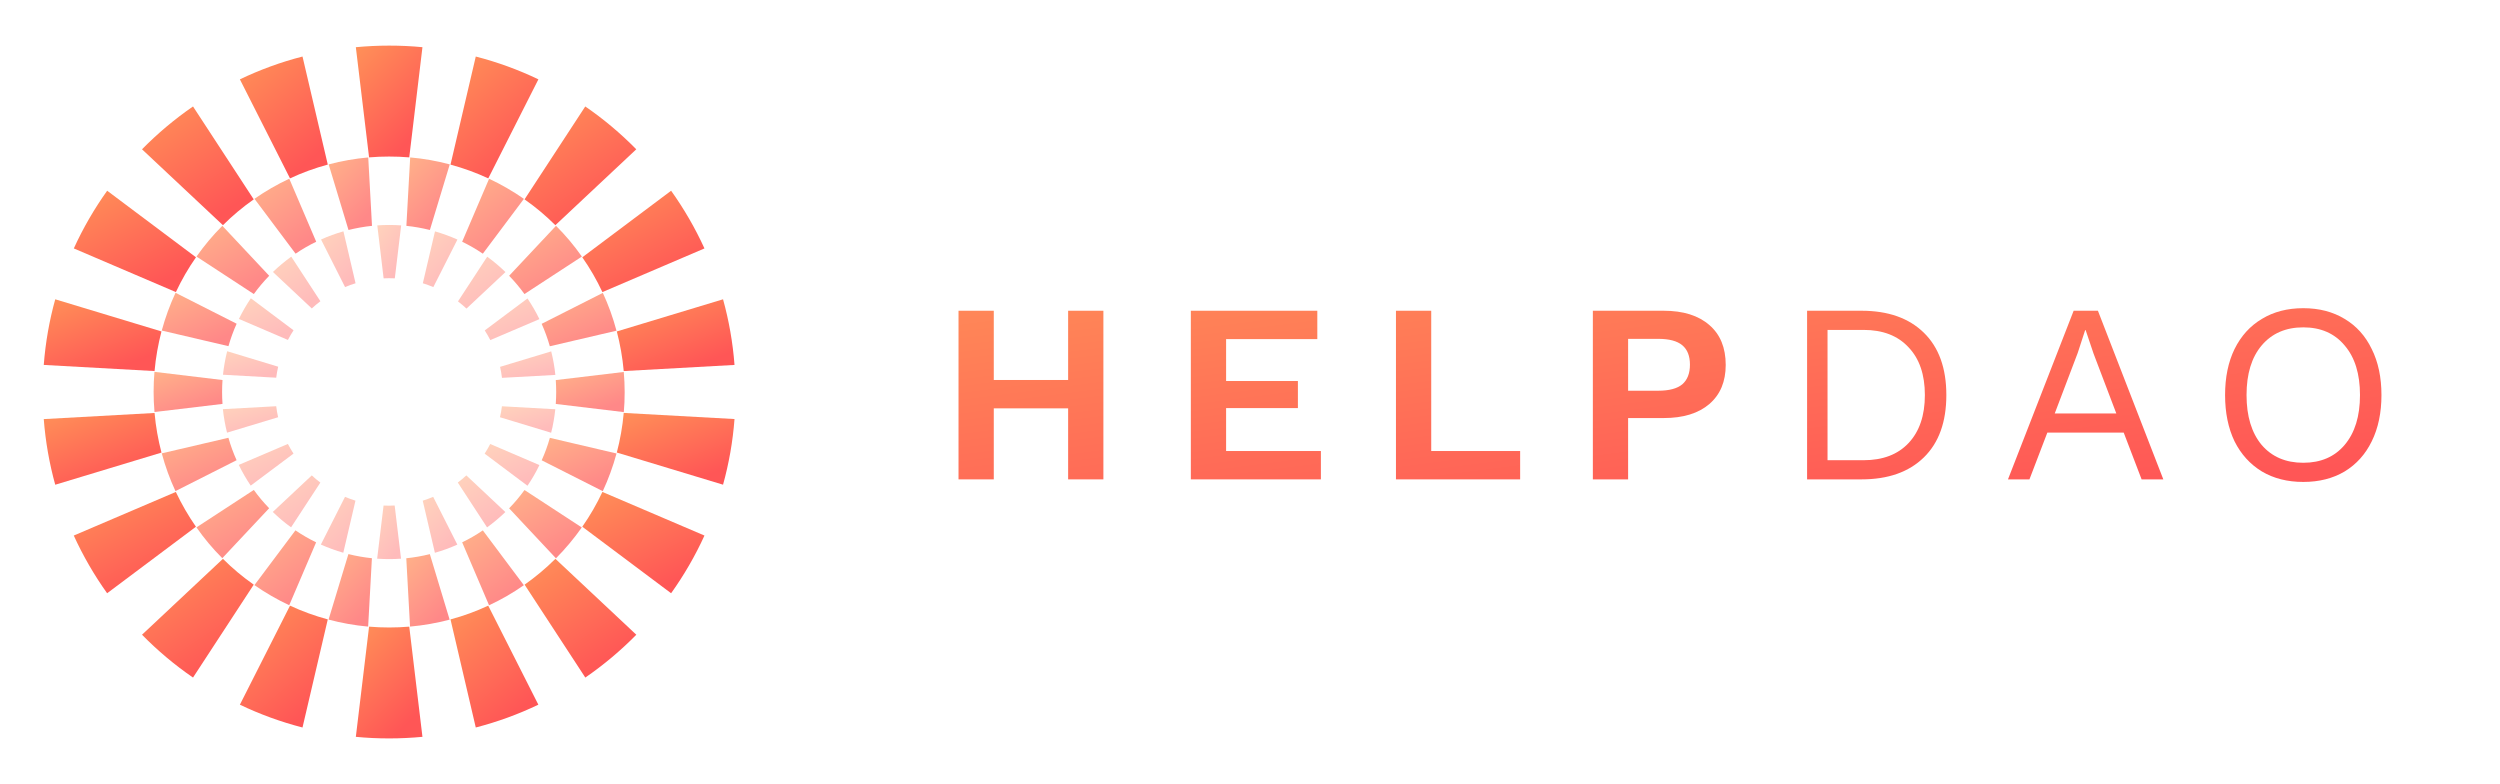 <svg width="4056" height="1272" viewBox="0 0 4056 1272" fill="none" xmlns="http://www.w3.org/2000/svg">
<rect width="4056" height="1272" fill="white"/>
<path d="M1790.14 504.15V777.741H1732.94V662.501H1612.31V777.741H1555.1V504.15H1612.31V616.488H1732.94V504.15H1790.14Z" fill="url(#paint0_linear)"/>
<path d="M2143.02 731.728V777.741H1932.02V504.15H2137.21V550.163H1989.23V618.146H2105.71V662.087H1989.23V731.728H2143.02Z" fill="url(#paint1_linear)"/>
<path d="M2466.28 731.728V777.741H2264.81V504.15H2322.02V731.728H2466.28Z" fill="url(#paint2_linear)"/>
<path d="M2699.07 504.15C2730.85 504.15 2755.59 511.888 2773.27 527.364C2790.96 542.563 2799.8 564.119 2799.8 592.031C2799.8 619.113 2790.96 640.255 2773.27 655.454C2755.59 670.654 2730.85 678.253 2699.07 678.253H2641.45V777.741H2584.25V504.15H2699.07ZM2690.37 633.898C2708.05 633.898 2721.04 630.444 2729.33 623.535C2737.62 616.35 2741.77 605.71 2741.77 591.616C2741.77 577.522 2737.62 567.02 2729.33 560.112C2721.04 553.203 2708.05 549.748 2690.37 549.748H2641.45V633.898H2690.37Z" fill="url(#paint3_linear)"/>
<path d="M3020.12 504.15C3063.23 504.15 3096.95 516.033 3121.27 539.8C3145.59 563.566 3157.74 597.281 3157.74 640.945C3157.74 684.61 3145.59 718.325 3121.27 742.091C3096.95 765.858 3063.23 777.741 3020.12 777.741H2931.82V504.15H3020.12ZM3023.44 746.651C3054.66 746.651 3078.98 737.393 3096.39 718.878C3114.08 700.085 3122.92 674.108 3122.92 640.945C3122.92 607.783 3114.08 581.944 3096.39 563.428C3078.98 544.636 3054.66 535.24 3023.44 535.24H2964.99V746.651H3023.44Z" fill="url(#paint4_linear)"/>
<path d="M3445.53 701.882H3321.59L3292.57 777.741H3257.75L3364.28 504.15H3403.66L3509.78 777.741H3474.55L3445.53 701.882ZM3433.51 670.792L3396.62 573.791L3383.77 535.654H3382.94L3370.91 572.548L3333.61 670.792H3433.51Z" fill="url(#paint5_linear)"/>
<path d="M3736.82 500.004C3762.52 500.004 3784.91 505.808 3803.98 517.415C3823.04 528.745 3837.69 545.05 3847.92 566.33C3858.42 587.333 3863.67 612.205 3863.67 640.945C3863.67 669.686 3858.42 694.697 3847.92 715.976C3837.69 736.979 3823.04 753.284 3803.98 764.891C3784.91 776.221 3762.52 781.887 3736.82 781.887C3711.12 781.887 3688.74 776.221 3669.67 764.891C3650.6 753.284 3635.81 736.979 3625.31 715.976C3615.09 694.697 3609.97 669.686 3609.97 640.945C3609.97 612.205 3615.09 587.333 3625.31 566.33C3635.81 545.05 3650.6 528.745 3669.67 517.415C3688.74 505.808 3711.12 500.004 3736.82 500.004ZM3736.82 531.094C3708.36 531.094 3685.83 540.905 3669.25 560.526C3652.95 579.871 3644.79 606.677 3644.79 640.945C3644.79 675.213 3652.95 702.158 3669.25 721.779C3685.83 741.124 3708.36 750.797 3736.82 750.797C3765.29 750.797 3787.67 741.124 3803.98 721.779C3820.56 702.158 3828.85 675.213 3828.85 640.945C3828.85 606.677 3820.56 579.871 3803.98 560.526C3787.67 540.905 3765.29 531.094 3736.82 531.094Z" fill="url(#paint6_linear)"/>
<path d="M411.651 323.46L313.149 172.729C283.379 193.228 255.645 216.516 230.397 242.216L361.684 365.363C377.059 349.988 393.79 335.97 411.651 323.46Z" fill="url(#paint7_linear)"/>
<path d="M317.973 417.44L173.874 309.442C152.998 338.683 134.835 369.96 119.762 403.046L285.34 473.889C294.61 454.068 305.538 435.151 317.973 417.44Z" fill="url(#paint8_linear)"/>
<path d="M261.976 537.723L89.615 485.571C80.119 519.862 73.788 555.434 71 592.062L250.747 602.01C252.706 580.003 256.55 558.524 261.976 537.723Z" fill="url(#paint9_linear)"/>
<path d="M250.747 669.99L71 679.938C73.788 716.491 80.119 752.138 89.615 786.43L261.976 734.277C256.55 713.476 252.706 691.997 250.747 669.99Z" fill="url(#paint10_linear)"/>
<path d="M285.264 798.111L119.687 868.879C134.76 901.889 152.923 933.241 173.799 962.483L317.898 854.56C305.538 836.773 294.61 817.932 285.264 798.111Z" fill="url(#paint11_linear)"/>
<path d="M361.684 906.637L230.397 1029.78C255.645 1055.48 283.379 1078.85 313.149 1099.27L411.651 948.54C393.79 936.03 377.059 922.012 361.684 906.637Z" fill="url(#paint12_linear)"/>
<path d="M389.193 1143.28C421.45 1158.73 455.44 1171.17 490.786 1180.29L531.785 1004.91C510.607 999.186 490.108 991.725 470.513 982.606L389.193 1143.28Z" fill="url(#paint13_linear)"/>
<path d="M631.343 1018.03C620.339 1018.03 609.487 1017.58 598.785 1016.67L577.306 1195.44C595.092 1197.17 613.104 1198 631.343 1198C649.581 1198 667.593 1197.1 685.38 1195.44L663.976 1016.67C653.199 1017.58 642.346 1018.03 631.343 1018.03Z" fill="url(#paint14_linear)"/>
<path d="M730.898 1004.91L771.897 1180.29C807.168 1171.17 841.158 1158.73 873.414 1143.28L792.095 982.606C772.651 991.725 752.151 999.262 730.898 1004.91Z" fill="url(#paint15_linear)"/>
<path d="M851.108 948.54L949.611 1099.27C979.38 1078.77 1007.11 1055.48 1032.36 1029.78L901.076 906.637C885.626 922.012 868.895 936.03 851.108 948.54Z" fill="url(#paint16_linear)"/>
<path d="M944.71 854.56L1088.81 962.483C1109.68 933.241 1127.85 901.965 1142.92 868.879L977.343 798.111C968.073 817.932 957.145 836.773 944.71 854.56Z" fill="url(#paint17_linear)"/>
<path d="M1000.71 734.201L1173.07 786.354C1182.57 752.063 1188.9 716.49 1191.68 679.863L1011.94 669.915C1009.98 691.997 1006.14 713.476 1000.71 734.201Z" fill="url(#paint18_linear)"/>
<path d="M1011.94 602.01L1191.68 592.062C1188.9 555.51 1182.57 519.862 1173.07 485.571L1000.71 537.723C1006.14 558.524 1009.98 580.003 1011.94 602.01Z" fill="url(#paint19_linear)"/>
<path d="M977.343 473.889L1142.92 403.046C1127.85 370.036 1109.68 338.683 1088.81 309.442L944.71 417.44C957.145 435.151 968.073 454.068 977.343 473.889Z" fill="url(#paint20_linear)"/>
<path d="M901.001 365.363L1032.29 242.216C1007.04 216.516 979.305 193.153 949.536 172.729L851.033 323.46C868.895 335.97 885.626 349.988 901.001 365.363Z" fill="url(#paint21_linear)"/>
<path d="M873.49 128.715C841.233 113.265 807.244 100.83 771.897 91.711L730.898 267.086C752.076 272.814 772.575 280.275 792.17 289.394L873.49 128.715Z" fill="url(#paint22_linear)"/>
<path d="M631.343 253.973C642.346 253.973 653.199 254.425 663.976 255.329L685.38 76.562C667.593 74.829 649.581 74 631.343 74C613.104 74 595.092 74.904 577.306 76.562L598.785 255.329C609.487 254.425 620.339 253.973 631.343 253.973Z" fill="url(#paint23_linear)"/>
<path d="M531.785 267.011L490.786 91.711C455.515 100.755 421.525 113.265 389.193 128.715L470.513 289.394C490.032 280.275 510.532 272.738 531.785 267.011Z" fill="url(#paint24_linear)"/>
<path opacity="0.7" d="M603.532 366.418L597.427 255.405C586.65 256.384 575.873 257.816 565.095 259.7C554.318 261.584 543.616 263.921 533.216 266.709L565.397 373.125C577.832 370.035 590.569 367.774 603.532 366.418Z" fill="url(#paint25_linear)"/>
<path opacity="0.7" d="M659.303 366.418C672.341 367.774 685.002 370.035 697.438 373.125L729.694 266.709C708.818 261.132 687.339 257.289 665.483 255.405L659.303 366.418Z" fill="url(#paint26_linear)"/>
<path opacity="0.7" d="M749.816 392.193C761.498 397.845 772.652 404.327 783.354 411.562L849.977 322.631C832.116 310.195 813.274 299.268 793.528 289.998L749.816 392.193Z" fill="url(#paint27_linear)"/>
<path opacity="0.7" d="M826.012 447.436C834.98 456.706 843.346 466.579 850.882 477.054L944.034 416.235C931.448 398.373 917.43 381.642 902.055 366.343L826.012 447.436Z" fill="url(#paint28_linear)"/>
<path opacity="0.7" d="M978.024 475.17L878.768 525.364C884.043 537.121 888.49 549.254 892.032 561.765L1000.18 536.518C994.529 515.189 987.068 494.69 978.024 475.17Z" fill="url(#paint29_linear)"/>
<path opacity="0.7" d="M1012.01 603.442L901.678 616.631C902.13 623.037 902.356 629.519 902.356 636C902.356 642.482 902.13 648.963 901.678 655.369L1012.09 668.633C1013.9 647.305 1013.97 625.449 1012.01 603.442Z" fill="url(#paint30_linear)"/>
<path opacity="0.7" d="M1000.26 735.709L892.107 710.386C888.565 722.896 884.118 735.106 878.843 746.787L977.948 796.905C987.068 777.235 994.529 756.811 1000.26 735.709Z" fill="url(#paint31_linear)"/>
<path opacity="0.7" d="M943.883 855.766L850.958 795.021C843.346 805.497 835.056 815.445 826.012 824.715L901.98 905.809C917.355 890.283 931.373 873.552 943.883 855.766Z" fill="url(#paint32_linear)"/>
<path opacity="0.7" d="M849.902 949.445L783.354 860.513C772.727 867.749 761.498 874.23 749.816 879.882L793.453 982.003C813.274 972.808 832.191 961.805 849.902 949.445Z" fill="url(#paint33_linear)"/>
<path opacity="0.7" d="M659.152 905.733L665.257 1016.6C675.959 1015.62 686.811 1014.18 697.589 1012.3C708.441 1010.42 719.068 1008.08 729.468 1005.29L697.363 899.025C684.927 902.115 672.191 904.376 659.152 905.733Z" fill="url(#paint34_linear)"/>
<path opacity="0.7" d="M603.381 905.658C590.343 904.301 577.606 902.04 565.246 898.95L533.065 1005.22C553.942 1010.79 575.421 1014.64 597.277 1016.6L603.381 905.658Z" fill="url(#paint35_linear)"/>
<path opacity="0.7" d="M512.868 879.882C501.186 874.23 489.956 867.673 479.33 860.438L412.782 949.294C430.644 961.729 449.485 972.657 469.231 981.927L512.868 879.882Z" fill="url(#paint36_linear)"/>
<path opacity="0.7" d="M360.63 905.582L436.673 824.565C427.705 815.295 419.339 805.346 411.803 794.871L318.727 855.615C331.237 873.552 345.255 890.283 360.63 905.582Z" fill="url(#paint37_linear)"/>
<path opacity="0.7" d="M383.842 746.637C378.566 734.88 374.119 722.746 370.577 710.235L262.428 735.483C268.156 756.811 275.617 777.31 284.661 796.755L383.842 746.637Z" fill="url(#paint38_linear)"/>
<path opacity="0.7" d="M250.671 668.482L361.006 655.293C360.554 648.962 360.328 642.556 360.328 636.075C360.328 629.518 360.554 623.037 361.006 616.555L250.596 603.291C248.787 624.695 248.712 646.475 250.671 668.482Z" fill="url(#paint39_linear)"/>
<path opacity="0.7" d="M262.428 536.292L370.653 561.614C374.195 549.104 378.641 536.895 383.917 525.213L284.811 475.02C275.617 494.69 268.156 515.189 262.428 536.292Z" fill="url(#paint40_linear)"/>
<path opacity="0.7" d="M318.801 416.235L411.802 477.054C419.414 466.579 427.704 456.706 436.748 447.436L360.704 366.343C345.329 381.717 331.311 398.448 318.801 416.235Z" fill="url(#paint41_linear)"/>
<path opacity="0.7" d="M513.018 392.193L469.306 289.922C449.41 299.267 430.568 310.195 412.857 322.555L479.556 411.562C490.107 404.327 501.336 397.845 513.018 392.193Z" fill="url(#paint42_linear)"/>
<path opacity="0.4" d="M612.125 365.664L622.375 451.581C625.314 451.43 628.253 451.355 631.268 451.355C634.358 451.355 637.448 451.43 640.538 451.581L650.863 365.664C637.825 364.76 624.862 364.76 612.125 365.664Z" fill="url(#paint43_linear)"/>
<path opacity="0.4" d="M705.728 375.386L685.982 459.569C691.786 461.378 697.513 463.413 703.015 465.825L742.13 388.651C730.448 383.45 718.314 379.004 705.728 375.386Z" fill="url(#paint44_linear)"/>
<path opacity="0.4" d="M756.826 500.644L820.058 441.406C810.863 432.438 800.915 424.072 790.439 416.46L743.034 488.962C747.782 492.655 752.38 496.574 756.826 500.644Z" fill="url(#paint45_linear)"/>
<path opacity="0.4" d="M875.148 517.751C869.496 506.145 863.015 494.916 855.78 484.214L786.443 536.065C789.684 541.115 792.699 546.39 795.487 551.741L875.148 517.751Z" fill="url(#paint46_linear)"/>
<path opacity="0.4" d="M894.291 570.055L811.313 595.152C812.595 601.03 813.725 606.984 814.403 613.013L900.998 608.265C899.717 595.302 897.381 582.566 894.291 570.055Z" fill="url(#paint47_linear)"/>
<path opacity="0.4" d="M898.21 683.179C899.341 676.773 900.245 670.366 900.923 663.96L814.328 659.137C813.575 665.166 812.52 671.12 811.163 676.923L894.14 702.095C895.798 695.915 897.155 689.585 898.21 683.179Z" fill="url(#paint48_linear)"/>
<path opacity="0.4" d="M855.78 788.087C863.015 777.461 869.496 766.307 875.149 754.55L795.337 720.334C792.624 725.685 789.534 730.96 786.293 736.01L855.78 788.087Z" fill="url(#paint49_linear)"/>
<path opacity="0.4" d="M790.213 855.615C800.613 848.078 810.561 839.713 819.907 830.744L756.6 771.281C752.153 775.426 747.556 779.269 742.732 782.887L790.213 855.615Z" fill="url(#paint50_linear)"/>
<path opacity="0.4" d="M685.83 812.28L705.576 896.84C718.086 893.298 730.22 888.851 741.977 883.575L702.787 806.1C697.286 808.436 691.633 810.471 685.83 812.28Z" fill="url(#paint51_linear)"/>
<path opacity="0.4" d="M631.268 820.419C628.254 820.419 625.239 820.344 622.3 820.193L611.899 906.411C624.938 907.315 637.901 907.315 650.637 906.411L640.312 820.118C637.298 820.344 634.283 820.419 631.268 820.419Z" fill="url(#paint52_linear)"/>
<path opacity="0.4" d="M520.555 883.5C532.236 888.7 544.37 893.147 556.956 896.764L576.702 812.28C570.899 810.471 565.246 808.436 559.745 806.1L520.555 883.5Z" fill="url(#paint53_linear)"/>
<path opacity="0.4" d="M505.859 771.281L442.552 830.593C451.746 839.562 461.695 847.927 472.246 855.539L519.726 782.962C514.978 779.345 510.305 775.426 505.859 771.281Z" fill="url(#paint54_linear)"/>
<path opacity="0.4" d="M476.165 735.935C472.925 730.885 469.835 725.609 467.046 720.259L387.385 754.248C393.037 765.93 399.519 777.159 406.754 787.861L476.165 735.935Z" fill="url(#paint55_linear)"/>
<path opacity="0.4" d="M368.317 701.945L451.219 676.923C449.938 671.045 448.807 665.091 448.129 659.062L361.609 663.81C362.966 676.697 365.227 689.434 368.317 701.945Z" fill="url(#paint56_linear)"/>
<path opacity="0.4" d="M368.543 569.829C366.96 576.084 365.603 582.415 364.473 588.897C363.342 595.303 362.438 601.633 361.76 607.964L448.128 612.787C448.882 606.758 449.937 600.804 451.294 594.926L368.543 569.829Z" fill="url(#paint57_linear)"/>
<path opacity="0.4" d="M406.979 483.913C399.82 494.539 393.263 505.769 387.61 517.45L467.121 551.515C469.909 546.164 472.924 540.889 476.24 535.839L406.979 483.913Z" fill="url(#paint58_linear)"/>
<path opacity="0.4" d="M472.547 416.385C462.071 423.997 452.123 432.287 442.777 441.256L505.858 500.417C510.305 496.272 514.902 492.429 519.801 488.736L472.547 416.385Z" fill="url(#paint59_linear)"/>
<path opacity="0.4" d="M557.183 375.311C544.672 378.853 532.538 383.3 520.856 388.575L559.821 465.75C565.398 463.413 571.05 461.303 576.853 459.57L557.183 375.311Z" fill="url(#paint60_linear)"/>
<defs>
<linearGradient id="paint0_linear" x1="1372.75" y1="378.454" x2="1459.24" y2="1055.18" gradientUnits="userSpaceOnUse">
<stop stop-color="#FF9458"/>
<stop offset="1" stop-color="#FF5656"/>
</linearGradient>
<linearGradient id="paint1_linear" x1="1372.75" y1="378.454" x2="1459.24" y2="1055.18" gradientUnits="userSpaceOnUse">
<stop stop-color="#FF9458"/>
<stop offset="1" stop-color="#FF5656"/>
</linearGradient>
<linearGradient id="paint2_linear" x1="1372.75" y1="378.454" x2="1459.24" y2="1055.18" gradientUnits="userSpaceOnUse">
<stop stop-color="#FF9458"/>
<stop offset="1" stop-color="#FF5656"/>
</linearGradient>
<linearGradient id="paint3_linear" x1="1372.75" y1="378.454" x2="1459.24" y2="1055.18" gradientUnits="userSpaceOnUse">
<stop stop-color="#FF9458"/>
<stop offset="1" stop-color="#FF5656"/>
</linearGradient>
<linearGradient id="paint4_linear" x1="1372.75" y1="378.454" x2="1459.24" y2="1055.18" gradientUnits="userSpaceOnUse">
<stop stop-color="#FF9458"/>
<stop offset="1" stop-color="#FF5656"/>
</linearGradient>
<linearGradient id="paint5_linear" x1="1372.75" y1="378.454" x2="1459.24" y2="1055.18" gradientUnits="userSpaceOnUse">
<stop stop-color="#FF9458"/>
<stop offset="1" stop-color="#FF5656"/>
</linearGradient>
<linearGradient id="paint6_linear" x1="1372.75" y1="378.454" x2="1459.24" y2="1055.18" gradientUnits="userSpaceOnUse">
<stop stop-color="#FF9458"/>
<stop offset="1" stop-color="#FF5656"/>
</linearGradient>
<linearGradient id="paint7_linear" x1="219.196" y1="167.318" x2="344.485" y2="356.479" gradientUnits="userSpaceOnUse">
<stop stop-color="#FF9458"/>
<stop offset="1" stop-color="#FF5656"/>
</linearGradient>
<linearGradient id="paint8_linear" x1="107.513" y1="304.822" x2="202.296" y2="488.139" gradientUnits="userSpaceOnUse">
<stop stop-color="#FF9458"/>
<stop offset="1" stop-color="#FF5656"/>
</linearGradient>
<linearGradient id="paint9_linear" x1="59.198" y1="482.3" x2="113.818" y2="626.046" gradientUnits="userSpaceOnUse">
<stop stop-color="#FF9458"/>
<stop offset="1" stop-color="#FF5656"/>
</linearGradient>
<linearGradient id="paint10_linear" x1="59.198" y1="666.719" x2="113.818" y2="810.466" gradientUnits="userSpaceOnUse">
<stop stop-color="#FF9458"/>
<stop offset="1" stop-color="#FF5656"/>
</linearGradient>
<linearGradient id="paint11_linear" x1="107.438" y1="793.494" x2="202.152" y2="976.761" gradientUnits="userSpaceOnUse">
<stop stop-color="#FF9458"/>
<stop offset="1" stop-color="#FF5656"/>
</linearGradient>
<linearGradient id="paint12_linear" x1="219.196" y1="901.226" x2="344.485" y2="1090.39" gradientUnits="userSpaceOnUse">
<stop stop-color="#FF9458"/>
<stop offset="1" stop-color="#FF5656"/>
</linearGradient>
<linearGradient id="paint13_linear" x1="380.382" y1="977.053" x2="518.542" y2="1136.96" gradientUnits="userSpaceOnUse">
<stop stop-color="#FF9458"/>
<stop offset="1" stop-color="#FF5656"/>
</linearGradient>
<linearGradient id="paint14_linear" x1="570.627" y1="1011.58" x2="698.586" y2="1133.95" gradientUnits="userSpaceOnUse">
<stop stop-color="#FF9458"/>
<stop offset="1" stop-color="#FF5656"/>
</linearGradient>
<linearGradient id="paint15_linear" x1="722.091" y1="977.053" x2="860.262" y2="1136.89" gradientUnits="userSpaceOnUse">
<stop stop-color="#FF9458"/>
<stop offset="1" stop-color="#FF5656"/>
</linearGradient>
<linearGradient id="paint16_linear" x1="839.907" y1="901.226" x2="965.195" y2="1090.39" gradientUnits="userSpaceOnUse">
<stop stop-color="#FF9458"/>
<stop offset="1" stop-color="#FF5656"/>
</linearGradient>
<linearGradient id="paint17_linear" x1="932.461" y1="793.494" x2="1027.18" y2="976.761" gradientUnits="userSpaceOnUse">
<stop stop-color="#FF9458"/>
<stop offset="1" stop-color="#FF5656"/>
</linearGradient>
<linearGradient id="paint18_linear" x1="988.907" y1="666.644" x2="1043.53" y2="810.39" gradientUnits="userSpaceOnUse">
<stop stop-color="#FF9458"/>
<stop offset="1" stop-color="#FF5656"/>
</linearGradient>
<linearGradient id="paint19_linear" x1="988.907" y1="482.3" x2="1043.53" y2="626.046" gradientUnits="userSpaceOnUse">
<stop stop-color="#FF9458"/>
<stop offset="1" stop-color="#FF5656"/>
</linearGradient>
<linearGradient id="paint20_linear" x1="932.461" y1="304.822" x2="1027.24" y2="488.139" gradientUnits="userSpaceOnUse">
<stop stop-color="#FF9458"/>
<stop offset="1" stop-color="#FF5656"/>
</linearGradient>
<linearGradient id="paint21_linear" x1="839.832" y1="167.318" x2="965.12" y2="356.479" gradientUnits="userSpaceOnUse">
<stop stop-color="#FF9458"/>
<stop offset="1" stop-color="#FF5656"/>
</linearGradient>
<linearGradient id="paint22_linear" x1="722.087" y1="86.158" x2="860.247" y2="246.067" gradientUnits="userSpaceOnUse">
<stop stop-color="#FF9458"/>
<stop offset="1" stop-color="#FF5656"/>
</linearGradient>
<linearGradient id="paint23_linear" x1="570.627" y1="68.906" x2="698.586" y2="191.282" gradientUnits="userSpaceOnUse">
<stop stop-color="#FF9458"/>
<stop offset="1" stop-color="#FF5656"/>
</linearGradient>
<linearGradient id="paint24_linear" x1="380.382" y1="86.158" x2="518.541" y2="246.067" gradientUnits="userSpaceOnUse">
<stop stop-color="#FF9458"/>
<stop offset="1" stop-color="#FF5656"/>
</linearGradient>
<linearGradient id="paint25_linear" x1="528.87" y1="252.098" x2="611.951" y2="331.726" gradientUnits="userSpaceOnUse">
<stop stop-color="#FF9458"/>
<stop offset="1" stop-color="#FF5656"/>
</linearGradient>
<linearGradient id="paint26_linear" x1="654.953" y1="252.098" x2="738.037" y2="331.815" gradientUnits="userSpaceOnUse">
<stop stop-color="#FF9458"/>
<stop offset="1" stop-color="#FF5656"/>
</linearGradient>
<linearGradient id="paint27_linear" x1="743.627" y1="286.583" x2="826.255" y2="395.825" gradientUnits="userSpaceOnUse">
<stop stop-color="#FF9458"/>
<stop offset="1" stop-color="#FF5656"/>
</linearGradient>
<linearGradient id="paint28_linear" x1="818.718" y1="363.233" x2="886.865" y2="479.802" gradientUnits="userSpaceOnUse">
<stop stop-color="#FF9458"/>
<stop offset="1" stop-color="#FF5656"/>
</linearGradient>
<linearGradient id="paint29_linear" x1="871.264" y1="472.738" x2="916.671" y2="574.893" gradientUnits="userSpaceOnUse">
<stop stop-color="#FF9458"/>
<stop offset="1" stop-color="#FF5656"/>
</linearGradient>
<linearGradient id="paint30_linear" x1="894.77" y1="601.611" x2="924.337" y2="682.964" gradientUnits="userSpaceOnUse">
<stop stop-color="#FF9458"/>
<stop offset="1" stop-color="#FF5656"/>
</linearGradient>
<linearGradient id="paint31_linear" x1="871.34" y1="707.955" x2="916.68" y2="810.051" gradientUnits="userSpaceOnUse">
<stop stop-color="#FF9458"/>
<stop offset="1" stop-color="#FF5656"/>
</linearGradient>
<linearGradient id="paint32_linear" x1="818.728" y1="791.909" x2="886.986" y2="908.442" gradientUnits="userSpaceOnUse">
<stop stop-color="#FF9458"/>
<stop offset="1" stop-color="#FF5656"/>
</linearGradient>
<linearGradient id="paint33_linear" x1="743.631" y1="857.101" x2="826.212" y2="966.264" gradientUnits="userSpaceOnUse">
<stop stop-color="#FF9458"/>
<stop offset="1" stop-color="#FF5656"/>
</linearGradient>
<linearGradient id="paint34_linear" x1="654.807" y1="895.723" x2="737.785" y2="975.355" gradientUnits="userSpaceOnUse">
<stop stop-color="#FF9458"/>
<stop offset="1" stop-color="#FF5656"/>
</linearGradient>
<linearGradient id="paint35_linear" x1="528.72" y1="895.645" x2="611.75" y2="975.276" gradientUnits="userSpaceOnUse">
<stop stop-color="#FF9458"/>
<stop offset="1" stop-color="#FF5656"/>
</linearGradient>
<linearGradient id="paint36_linear" x1="406.597" y1="857.025" x2="489.177" y2="966.189" gradientUnits="userSpaceOnUse">
<stop stop-color="#FF9458"/>
<stop offset="1" stop-color="#FF5656"/>
</linearGradient>
<linearGradient id="paint37_linear" x1="311.438" y1="791.761" x2="379.606" y2="908.292" gradientUnits="userSpaceOnUse">
<stop stop-color="#FF9458"/>
<stop offset="1" stop-color="#FF5656"/>
</linearGradient>
<linearGradient id="paint38_linear" x1="254.925" y1="707.805" x2="300.265" y2="809.9" gradientUnits="userSpaceOnUse">
<stop stop-color="#FF9458"/>
<stop offset="1" stop-color="#FF5656"/>
</linearGradient>
<linearGradient id="paint39_linear" x1="242.313" y1="601.46" x2="271.88" y2="682.813" gradientUnits="userSpaceOnUse">
<stop stop-color="#FF9458"/>
<stop offset="1" stop-color="#FF5656"/>
</linearGradient>
<linearGradient id="paint40_linear" x1="254.92" y1="472.587" x2="300.307" y2="574.763" gradientUnits="userSpaceOnUse">
<stop stop-color="#FF9458"/>
<stop offset="1" stop-color="#FF5656"/>
</linearGradient>
<linearGradient id="paint41_linear" x1="311.512" y1="363.233" x2="379.68" y2="479.764" gradientUnits="userSpaceOnUse">
<stop stop-color="#FF9458"/>
<stop offset="1" stop-color="#FF5656"/>
</linearGradient>
<linearGradient id="paint42_linear" x1="406.668" y1="286.505" x2="489.361" y2="395.765" gradientUnits="userSpaceOnUse">
<stop stop-color="#FF9458"/>
<stop offset="1" stop-color="#FF5656"/>
</linearGradient>
<linearGradient id="paint43_linear" x1="609.731" y1="362.553" x2="667.685" y2="404.154" gradientUnits="userSpaceOnUse">
<stop stop-color="#FF9458"/>
<stop offset="1" stop-color="#FF5656"/>
</linearGradient>
<linearGradient id="paint44_linear" x1="682.513" y1="372.846" x2="746.396" y2="436.486" gradientUnits="userSpaceOnUse">
<stop stop-color="#FF9458"/>
<stop offset="1" stop-color="#FF5656"/>
</linearGradient>
<linearGradient id="paint45_linear" x1="738.274" y1="414.096" x2="793.609" y2="495.335" gradientUnits="userSpaceOnUse">
<stop stop-color="#FF9458"/>
<stop offset="1" stop-color="#FF5656"/>
</linearGradient>
<linearGradient id="paint46_linear" x1="780.962" y1="482.317" x2="817.906" y2="560.189" gradientUnits="userSpaceOnUse">
<stop stop-color="#FF9458"/>
<stop offset="1" stop-color="#FF5656"/>
</linearGradient>
<linearGradient id="paint47_linear" x1="805.771" y1="568.848" x2="822.405" y2="624.572" gradientUnits="userSpaceOnUse">
<stop stop-color="#FF9458"/>
<stop offset="1" stop-color="#FF5656"/>
</linearGradient>
<linearGradient id="paint48_linear" x1="805.616" y1="657.93" x2="822.239" y2="713.662" gradientUnits="userSpaceOnUse">
<stop stop-color="#FF9458"/>
<stop offset="1" stop-color="#FF5656"/>
</linearGradient>
<linearGradient id="paint49_linear" x1="780.802" y1="718.431" x2="817.909" y2="796.517" gradientUnits="userSpaceOnUse">
<stop stop-color="#FF9458"/>
<stop offset="1" stop-color="#FF5656"/>
</linearGradient>
<linearGradient id="paint50_linear" x1="737.963" y1="768.912" x2="793.394" y2="850.305" gradientUnits="userSpaceOnUse">
<stop stop-color="#FF9458"/>
<stop offset="1" stop-color="#FF5656"/>
</linearGradient>
<linearGradient id="paint51_linear" x1="682.36" y1="803.551" x2="746.455" y2="867.19" gradientUnits="userSpaceOnUse">
<stop stop-color="#FF9458"/>
<stop offset="1" stop-color="#FF5656"/>
</linearGradient>
<linearGradient id="paint52_linear" x1="609.505" y1="817.675" x2="667.631" y2="859.217" gradientUnits="userSpaceOnUse">
<stop stop-color="#FF9458"/>
<stop offset="1" stop-color="#FF5656"/>
</linearGradient>
<linearGradient id="paint53_linear" x1="517.085" y1="803.553" x2="581.127" y2="867.192" gradientUnits="userSpaceOnUse">
<stop stop-color="#FF9458"/>
<stop offset="1" stop-color="#FF5656"/>
</linearGradient>
<linearGradient id="paint54_linear" x1="437.783" y1="768.914" x2="493.146" y2="850.281" gradientUnits="userSpaceOnUse">
<stop stop-color="#FF9458"/>
<stop offset="1" stop-color="#FF5656"/>
</linearGradient>
<linearGradient id="paint55_linear" x1="381.898" y1="718.36" x2="418.89" y2="796.311" gradientUnits="userSpaceOnUse">
<stop stop-color="#FF9458"/>
<stop offset="1" stop-color="#FF5656"/>
</linearGradient>
<linearGradient id="paint56_linear" x1="356.072" y1="657.857" x2="372.664" y2="713.492" gradientUnits="userSpaceOnUse">
<stop stop-color="#FF9458"/>
<stop offset="1" stop-color="#FF5656"/>
</linearGradient>
<linearGradient id="paint57_linear" x1="356.227" y1="568.622" x2="372.884" y2="624.331" gradientUnits="userSpaceOnUse">
<stop stop-color="#FF9458"/>
<stop offset="1" stop-color="#FF5656"/>
</linearGradient>
<linearGradient id="paint58_linear" x1="382.133" y1="482.014" x2="419.165" y2="559.917" gradientUnits="userSpaceOnUse">
<stop stop-color="#FF9458"/>
<stop offset="1" stop-color="#FF5656"/>
</linearGradient>
<linearGradient id="paint59_linear" x1="438.017" y1="414.025" x2="493.217" y2="495.211" gradientUnits="userSpaceOnUse">
<stop stop-color="#FF9458"/>
<stop offset="1" stop-color="#FF5656"/>
</linearGradient>
<linearGradient id="paint60_linear" x1="517.396" y1="372.771" x2="581.278" y2="436.239" gradientUnits="userSpaceOnUse">
<stop stop-color="#FF9458"/>
<stop offset="1" stop-color="#FF5656"/>
</linearGradient>
</defs>
</svg>
